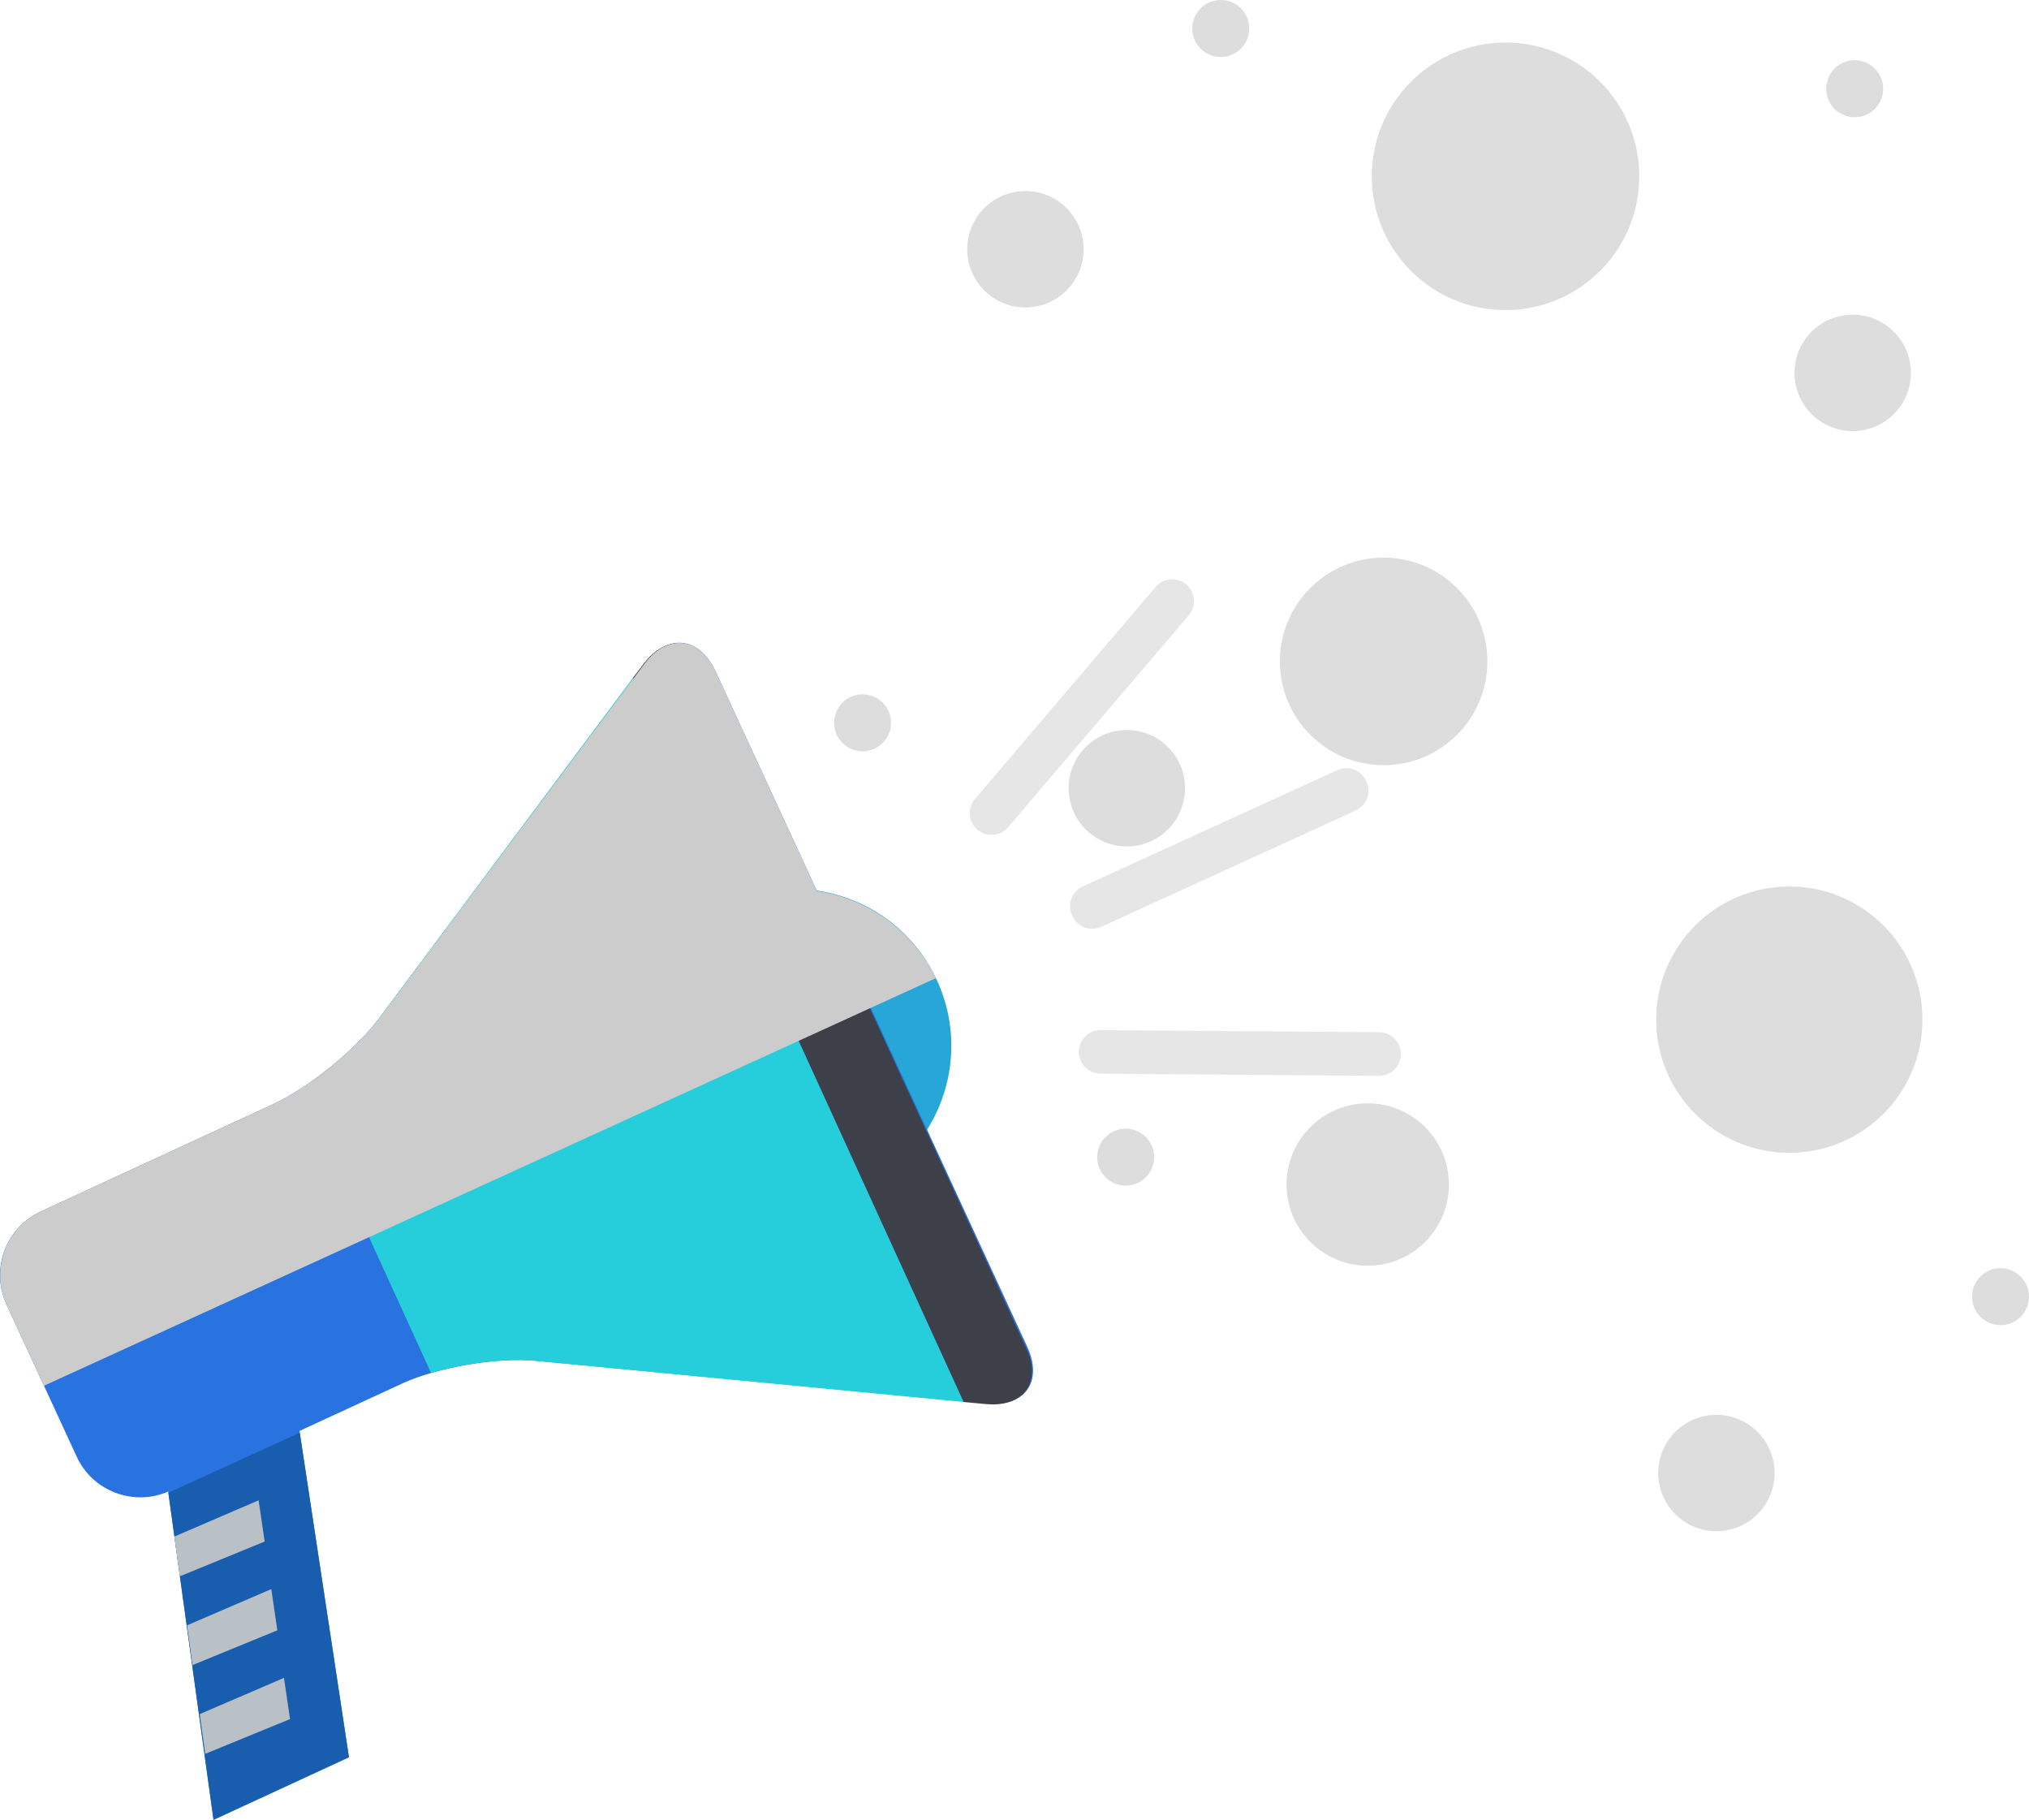 <?xml version="1.0" encoding="utf-8"?>
<!-- Generator: Adobe Illustrator 15.0.2, SVG Export Plug-In . SVG Version: 6.00 Build 0)  -->
<!DOCTYPE svg PUBLIC "-//W3C//DTD SVG 1.1//EN" "http://www.w3.org/Graphics/SVG/1.1/DTD/svg11.dtd">
<svg version="1.1" id="Layer_1" xmlns="http://www.w3.org/2000/svg" xmlns:xlink="http://www.w3.org/1999/xlink" x="0px" y="0px"
	 width="319.744px" height="286.729px" viewBox="0 0 319.744 286.729" enable-background="new 0 0 319.744 286.729"
	 xml:space="preserve">
<g>
	<defs>
		<rect id="SVGID_1_" width="319.744" height="286.729"/>
	</defs>
	<clipPath id="SVGID_2_">
		<use xlink:href="#SVGID_1_"  overflow="visible"/>
	</clipPath>
	<g clip-path="url(#SVGID_2_)">
		<defs>
			<rect id="SVGID_3_" width="319.744" height="286.729"/>
		</defs>
		<clipPath id="SVGID_4_">
			<use xlink:href="#SVGID_3_"  overflow="visible"/>
		</clipPath>
		<g clip-path="url(#SVGID_4_)">
			<g>
				<defs>
					<rect id="SVGID_5_" x="310.765" y="199.803" width="8.979" height="8.979"/>
				</defs>
				<clipPath id="SVGID_6_">
					<use xlink:href="#SVGID_5_"  overflow="visible"/>
				</clipPath>
				<path clip-path="url(#SVGID_6_)" fill="#DDDDDD" d="M319.744,204.292c0,2.48-2.01,4.49-4.49,4.49
					c-2.479,0-4.489-2.01-4.489-4.49c0-2.479,2.01-4.489,4.489-4.489C317.734,199.803,319.744,201.814,319.744,204.292"/>
			</g>
		</g>
		<g clip-path="url(#SVGID_4_)">
			<g>
				<defs>
					<rect id="SVGID_7_" x="260.993" y="139.67" width="41.959" height="41.959"/>
				</defs>
				<clipPath id="SVGID_8_">
					<use xlink:href="#SVGID_7_"  overflow="visible"/>
				</clipPath>
				<path clip-path="url(#SVGID_8_)" fill="#DDDDDD" d="M302.952,160.65c0,11.587-9.394,20.979-20.979,20.979
					c-11.587,0-20.979-9.393-20.979-20.979c0-11.586,9.393-20.979,20.979-20.979C293.559,139.671,302.952,149.064,302.952,160.65"/>
			</g>
		</g>
		<g clip-path="url(#SVGID_4_)">
			<g>
				<defs>
					<rect id="SVGID_9_" x="202.744" y="173.83" width="25.588" height="25.59"/>
				</defs>
				<clipPath id="SVGID_10_">
					<use xlink:href="#SVGID_9_"  overflow="visible"/>
				</clipPath>
				<path clip-path="url(#SVGID_10_)" fill="#DDDDDD" d="M228.332,186.625c0,7.066-5.728,12.795-12.794,12.795
					s-12.795-5.729-12.795-12.795s5.729-12.795,12.795-12.795S228.332,179.558,228.332,186.625"/>
			</g>
		</g>
		<g clip-path="url(#SVGID_4_)">
			<g>
				<defs>
					<rect id="SVGID_11_" x="201.69" y="87.854" width="32.703" height="32.704"/>
				</defs>
				<clipPath id="SVGID_12_">
					<use xlink:href="#SVGID_11_"  overflow="visible"/>
				</clipPath>
				<path clip-path="url(#SVGID_12_)" fill="#DDDDDD" d="M234.395,104.206c0,9.031-7.321,16.353-16.352,16.353
					c-9.031,0-16.354-7.322-16.354-16.353c0-9.031,7.322-16.352,16.354-16.352C227.073,87.854,234.395,95.174,234.395,104.206"/>
			</g>
		</g>
		<g clip-path="url(#SVGID_4_)">
			<g>
				<defs>
					<rect id="SVGID_13_" x="216.176" y="6.705" width="42.152" height="42.152"/>
				</defs>
				<clipPath id="SVGID_14_">
					<use xlink:href="#SVGID_13_"  overflow="visible"/>
				</clipPath>
				<path clip-path="url(#SVGID_14_)" fill="#DDDDDD" d="M258.327,27.781c0,11.64-9.436,21.076-21.075,21.076
					c-11.641,0-21.076-9.436-21.076-21.076s9.436-21.076,21.076-21.076C248.892,6.705,258.327,16.141,258.327,27.781"/>
			</g>
		</g>
		<g clip-path="url(#SVGID_4_)">
			<g>
				<defs>
					<rect id="SVGID_15_" x="282.792" y="49.58" width="18.342" height="18.341"/>
				</defs>
				<clipPath id="SVGID_16_">
					<use xlink:href="#SVGID_15_"  overflow="visible"/>
				</clipPath>
				<path clip-path="url(#SVGID_16_)" fill="#DDDDDD" d="M301.134,58.75c0,5.064-4.106,9.171-9.171,9.171
					c-5.065,0-9.171-4.107-9.171-9.171s4.105-9.171,9.171-9.171C297.027,49.58,301.134,53.687,301.134,58.75"/>
			</g>
		</g>
		<g clip-path="url(#SVGID_4_)">
			<g>
				<defs>
					<rect id="SVGID_17_" x="131.441" y="109.392" width="8.979" height="8.98"/>
				</defs>
				<clipPath id="SVGID_18_">
					<use xlink:href="#SVGID_17_"  overflow="visible"/>
				</clipPath>
				<path clip-path="url(#SVGID_18_)" fill="#DDDDDD" d="M140.42,113.881c0,2.48-2.01,4.49-4.489,4.49c-2.48,0-4.49-2.01-4.49-4.49
					c0-2.479,2.01-4.489,4.49-4.489C138.41,109.392,140.42,111.402,140.42,113.881"/>
			</g>
		</g>
		<g clip-path="url(#SVGID_4_)">
			<g>
				<defs>
					<rect id="SVGID_19_" x="172.9" y="177.825" width="8.979" height="8.979"/>
				</defs>
				<clipPath id="SVGID_20_">
					<use xlink:href="#SVGID_19_"  overflow="visible"/>
				</clipPath>
				<path clip-path="url(#SVGID_20_)" fill="#DDDDDD" d="M181.88,182.314c0,2.479-2.01,4.49-4.49,4.49
					c-2.479,0-4.488-2.012-4.488-4.49c0-2.479,2.009-4.489,4.488-4.489C179.87,177.825,181.88,179.834,181.88,182.314"/>
			</g>
		</g>
		<g clip-path="url(#SVGID_4_)">
			<g>
				<defs>
					<rect id="SVGID_21_" x="187.886" width="8.979" height="8.979"/>
				</defs>
				<clipPath id="SVGID_22_">
					<use xlink:href="#SVGID_21_"  overflow="visible"/>
				</clipPath>
				<path clip-path="url(#SVGID_22_)" fill="#DDDDDD" d="M196.865,4.49c0,2.479-2.01,4.489-4.49,4.489
					c-2.479,0-4.49-2.01-4.49-4.489c0-2.48,2.011-4.49,4.49-4.49C194.855,0,196.865,2.01,196.865,4.49"/>
			</g>
		</g>
		<g clip-path="url(#SVGID_4_)">
			<g>
				<defs>
					<rect id="SVGID_23_" x="287.787" y="9.491" width="8.979" height="8.979"/>
				</defs>
				<clipPath id="SVGID_24_">
					<use xlink:href="#SVGID_23_"  overflow="visible"/>
				</clipPath>
				<path clip-path="url(#SVGID_24_)" fill="#DDDDDD" d="M296.767,13.98c0,2.479-2.01,4.49-4.49,4.49
					c-2.479,0-4.489-2.011-4.489-4.49s2.01-4.489,4.489-4.489C294.757,9.491,296.767,11.501,296.767,13.98"/>
			</g>
		</g>
		<g clip-path="url(#SVGID_4_)">
			<g>
				<defs>
					<rect id="SVGID_25_" x="152.42" y="30.099" width="18.342" height="18.341"/>
				</defs>
				<clipPath id="SVGID_26_">
					<use xlink:href="#SVGID_25_"  overflow="visible"/>
				</clipPath>
				<path clip-path="url(#SVGID_26_)" fill="#DDDDDD" d="M170.762,39.27c0,5.064-4.105,9.17-9.17,9.17
					c-5.065,0-9.171-4.106-9.171-9.17c0-5.065,4.106-9.171,9.171-9.171C166.656,30.099,170.762,34.205,170.762,39.27"/>
			</g>
		</g>
		<g clip-path="url(#SVGID_4_)">
			<g>
				<defs>
					<rect id="SVGID_27_" x="168.405" y="115.015" width="18.341" height="18.342"/>
				</defs>
				<clipPath id="SVGID_28_">
					<use xlink:href="#SVGID_27_"  overflow="visible"/>
				</clipPath>
				<path clip-path="url(#SVGID_28_)" fill="#DDDDDD" d="M186.746,124.186c0,5.064-4.106,9.171-9.17,9.171
					c-5.065,0-9.171-4.107-9.171-9.171s4.105-9.171,9.171-9.171C182.64,115.015,186.746,119.122,186.746,124.186"/>
			</g>
		</g>
		<g clip-path="url(#SVGID_4_)">
			<g>
				<defs>
					<rect id="SVGID_29_" x="261.312" y="222.91" width="18.343" height="18.341"/>
				</defs>
				<clipPath id="SVGID_30_">
					<use xlink:href="#SVGID_29_"  overflow="visible"/>
				</clipPath>
				<path clip-path="url(#SVGID_30_)" fill="#DDDDDD" d="M279.654,232.08c0,5.065-4.105,9.171-9.171,9.171
					c-5.064,0-9.17-4.105-9.17-9.171c0-5.064,4.105-9.17,9.17-9.17C275.549,222.91,279.654,227.015,279.654,232.08"/>
			</g>
		</g>
		<path clip-path="url(#SVGID_4_)" fill="#27A6D8" d="M147.681,154.505c5.675,12.421,0.207,27.09-12.213,32.765
			c-12.42,5.676-27.09,0.207-32.764-12.213c-5.675-12.421-0.207-27.09,12.213-32.765
			C127.337,136.617,142.006,142.085,147.681,154.505"/>
		<path clip-path="url(#SVGID_4_)" fill="#2873E0" d="M101.533,104.587l-41.844,55.915c-3.631,4.853-11.105,10.902-16.607,13.442
			L6.395,190.882c-5.503,2.54-7.926,9.122-5.386,14.624l11.086,24.013c2.51,5.435,8.96,7.863,14.421,5.474l7.137,51.736
			l21.344-9.854l-7.794-51.428l16.202-7.48c5.503-2.54,14.942-4.151,20.977-3.579l71.139,6.737c6.034,0.571,8.891-3.463,6.35-8.967
			l-49.116-106.388C110.214,100.268,105.165,99.734,101.533,104.587"/>
		<path clip-path="url(#SVGID_4_)" fill="#3E4049" d="M155.668,199.202l-43.005-93.39c-2.54-5.503-7.644-6.01-11.276-1.157
			l-1.658,2.169l52.118,114.064l3.482,0.324c5.62,0.532,8.502-2.941,6.804-7.86L155.668,199.202z"/>
		<path clip-path="url(#SVGID_4_)" fill="#26CEDB" d="M59.667,160.513c-2.761,3.689-7.547,7.978-12.212,10.989l20.47,44.8
			c5.323-1.569,11.796-2.344,16.435-1.904l67.487,6.49L99.73,106.824L59.667,160.513z"/>
		<polygon clip-path="url(#SVGID_4_)" fill="#195DAF" points="26.527,235.185 33.642,286.705 54.981,276.837 47.231,225.725 		"/>
		<g clip-path="url(#SVGID_4_)">
			<g>
				<defs>
					<rect id="SVGID_31_" x="0.027" y="101.295" width="147.461" height="117.035"/>
				</defs>
				<clipPath id="SVGID_32_">
					<use xlink:href="#SVGID_31_"  overflow="visible"/>
				</clipPath>
				<path clip-path="url(#SVGID_32_)" fill="#CCCCCC" d="M128.735,140.383l-15.963-34.577c-2.541-5.503-7.598-6.053-11.23-1.2
					l-41.848,55.906c-0.205,0.274-0.428,0.548-0.657,0.829c-0.069,0.084-0.143,0.169-0.215,0.254
					c-0.168,0.204-0.344,0.408-0.525,0.614c-0.08,0.092-0.16,0.183-0.242,0.274c-0.215,0.24-0.437,0.481-0.664,0.724
					c-0.046,0.049-0.089,0.097-0.135,0.145c-0.267,0.281-0.544,0.563-0.826,0.845c-0.104,0.104-0.211,0.206-0.317,0.312
					c-0.188,0.186-0.379,0.37-0.573,0.555c-0.126,0.119-0.251,0.238-0.378,0.356c-0.191,0.179-0.387,0.356-0.583,0.534
					c-0.123,0.112-0.245,0.225-0.37,0.336c-0.287,0.255-0.579,0.509-0.873,0.76c-0.166,0.143-0.335,0.282-0.503,0.423
					c-0.154,0.129-0.309,0.258-0.465,0.386c-0.185,0.152-0.371,0.304-0.558,0.452c-0.135,0.108-0.27,0.214-0.406,0.32
					c-0.705,0.554-1.416,1.088-2.131,1.598c-0.105,0.076-0.21,0.151-0.316,0.226c-0.221,0.156-0.443,0.31-0.664,0.46
					c-0.104,0.07-0.208,0.141-0.312,0.21c-0.228,0.152-0.456,0.304-0.682,0.45c-1.465,0.948-2.898,1.762-4.217,2.37L6.396,190.882
					c-5.503,2.54-7.894,9.193-5.354,14.696l5.886,12.751l140.56-64.225C143.773,146.466,136.592,141.518,128.735,140.383"/>
			</g>
		</g>
		<path clip-path="url(#SVGID_4_)" fill="#E6E6E6" d="M215.335,123.15c0.789,1.726,0.029,3.763-1.695,4.551l-40.095,18.32
			c-1.726,0.788-3.763,0.028-4.551-1.696l-0.052-0.114c-0.788-1.725-0.029-3.762,1.697-4.551l40.093-18.32
			c1.726-0.788,3.763-0.029,4.552,1.697L215.335,123.15z"/>
		<path clip-path="url(#SVGID_4_)" fill="#E6E6E6" d="M158.871,130.33l28.47-33.399c1.229-1.444,1.057-3.612-0.386-4.842
			c-1.444-1.231-3.612-1.059-4.844,0.386l-28.468,33.399c-1.231,1.443-1.058,3.611,0.386,4.842
			C155.473,131.946,157.641,131.772,158.871,130.33"/>
		<path clip-path="url(#SVGID_4_)" fill="#E6E6E6" d="M217.36,162.632l-43.884-0.339c-1.898-0.016-3.447,1.511-3.462,3.407
			s1.512,3.446,3.407,3.461l43.886,0.34c1.896,0.015,3.446-1.511,3.461-3.408C220.783,164.197,219.257,162.647,217.36,162.632"/>
		<g clip-path="url(#SVGID_4_)">
			<g>
				<defs>
					<rect id="SVGID_33_" x="27.48" y="236.38" width="14.229" height="11.971"/>
				</defs>
				<clipPath id="SVGID_34_">
					<use xlink:href="#SVGID_33_"  overflow="visible"/>
				</clipPath>
				<polygon clip-path="url(#SVGID_34_)" fill="#B9C0C6" points="40.753,236.38 27.48,242.089 28.345,248.351 41.709,242.874 				
					"/>
			</g>
		</g>
		<g clip-path="url(#SVGID_4_)">
			<g>
				<defs>
					<rect id="SVGID_35_" x="29.478" y="250.367" width="14.229" height="11.971"/>
				</defs>
				<clipPath id="SVGID_36_">
					<use xlink:href="#SVGID_35_"  overflow="visible"/>
				</clipPath>
				<polygon clip-path="url(#SVGID_36_)" fill="#B9C0C6" points="42.751,250.367 29.479,256.076 30.343,262.337 43.708,256.86 				
					"/>
			</g>
		</g>
		<g clip-path="url(#SVGID_4_)">
			<g>
				<defs>
					<rect id="SVGID_37_" x="31.476" y="264.353" width="14.229" height="11.971"/>
				</defs>
				<clipPath id="SVGID_38_">
					<use xlink:href="#SVGID_37_"  overflow="visible"/>
				</clipPath>
				<polygon clip-path="url(#SVGID_38_)" fill="#B9C0C6" points="44.75,264.353 31.477,270.061 32.341,276.324 45.706,270.846 				
					"/>
			</g>
		</g>
	</g>
</g>
</svg>
